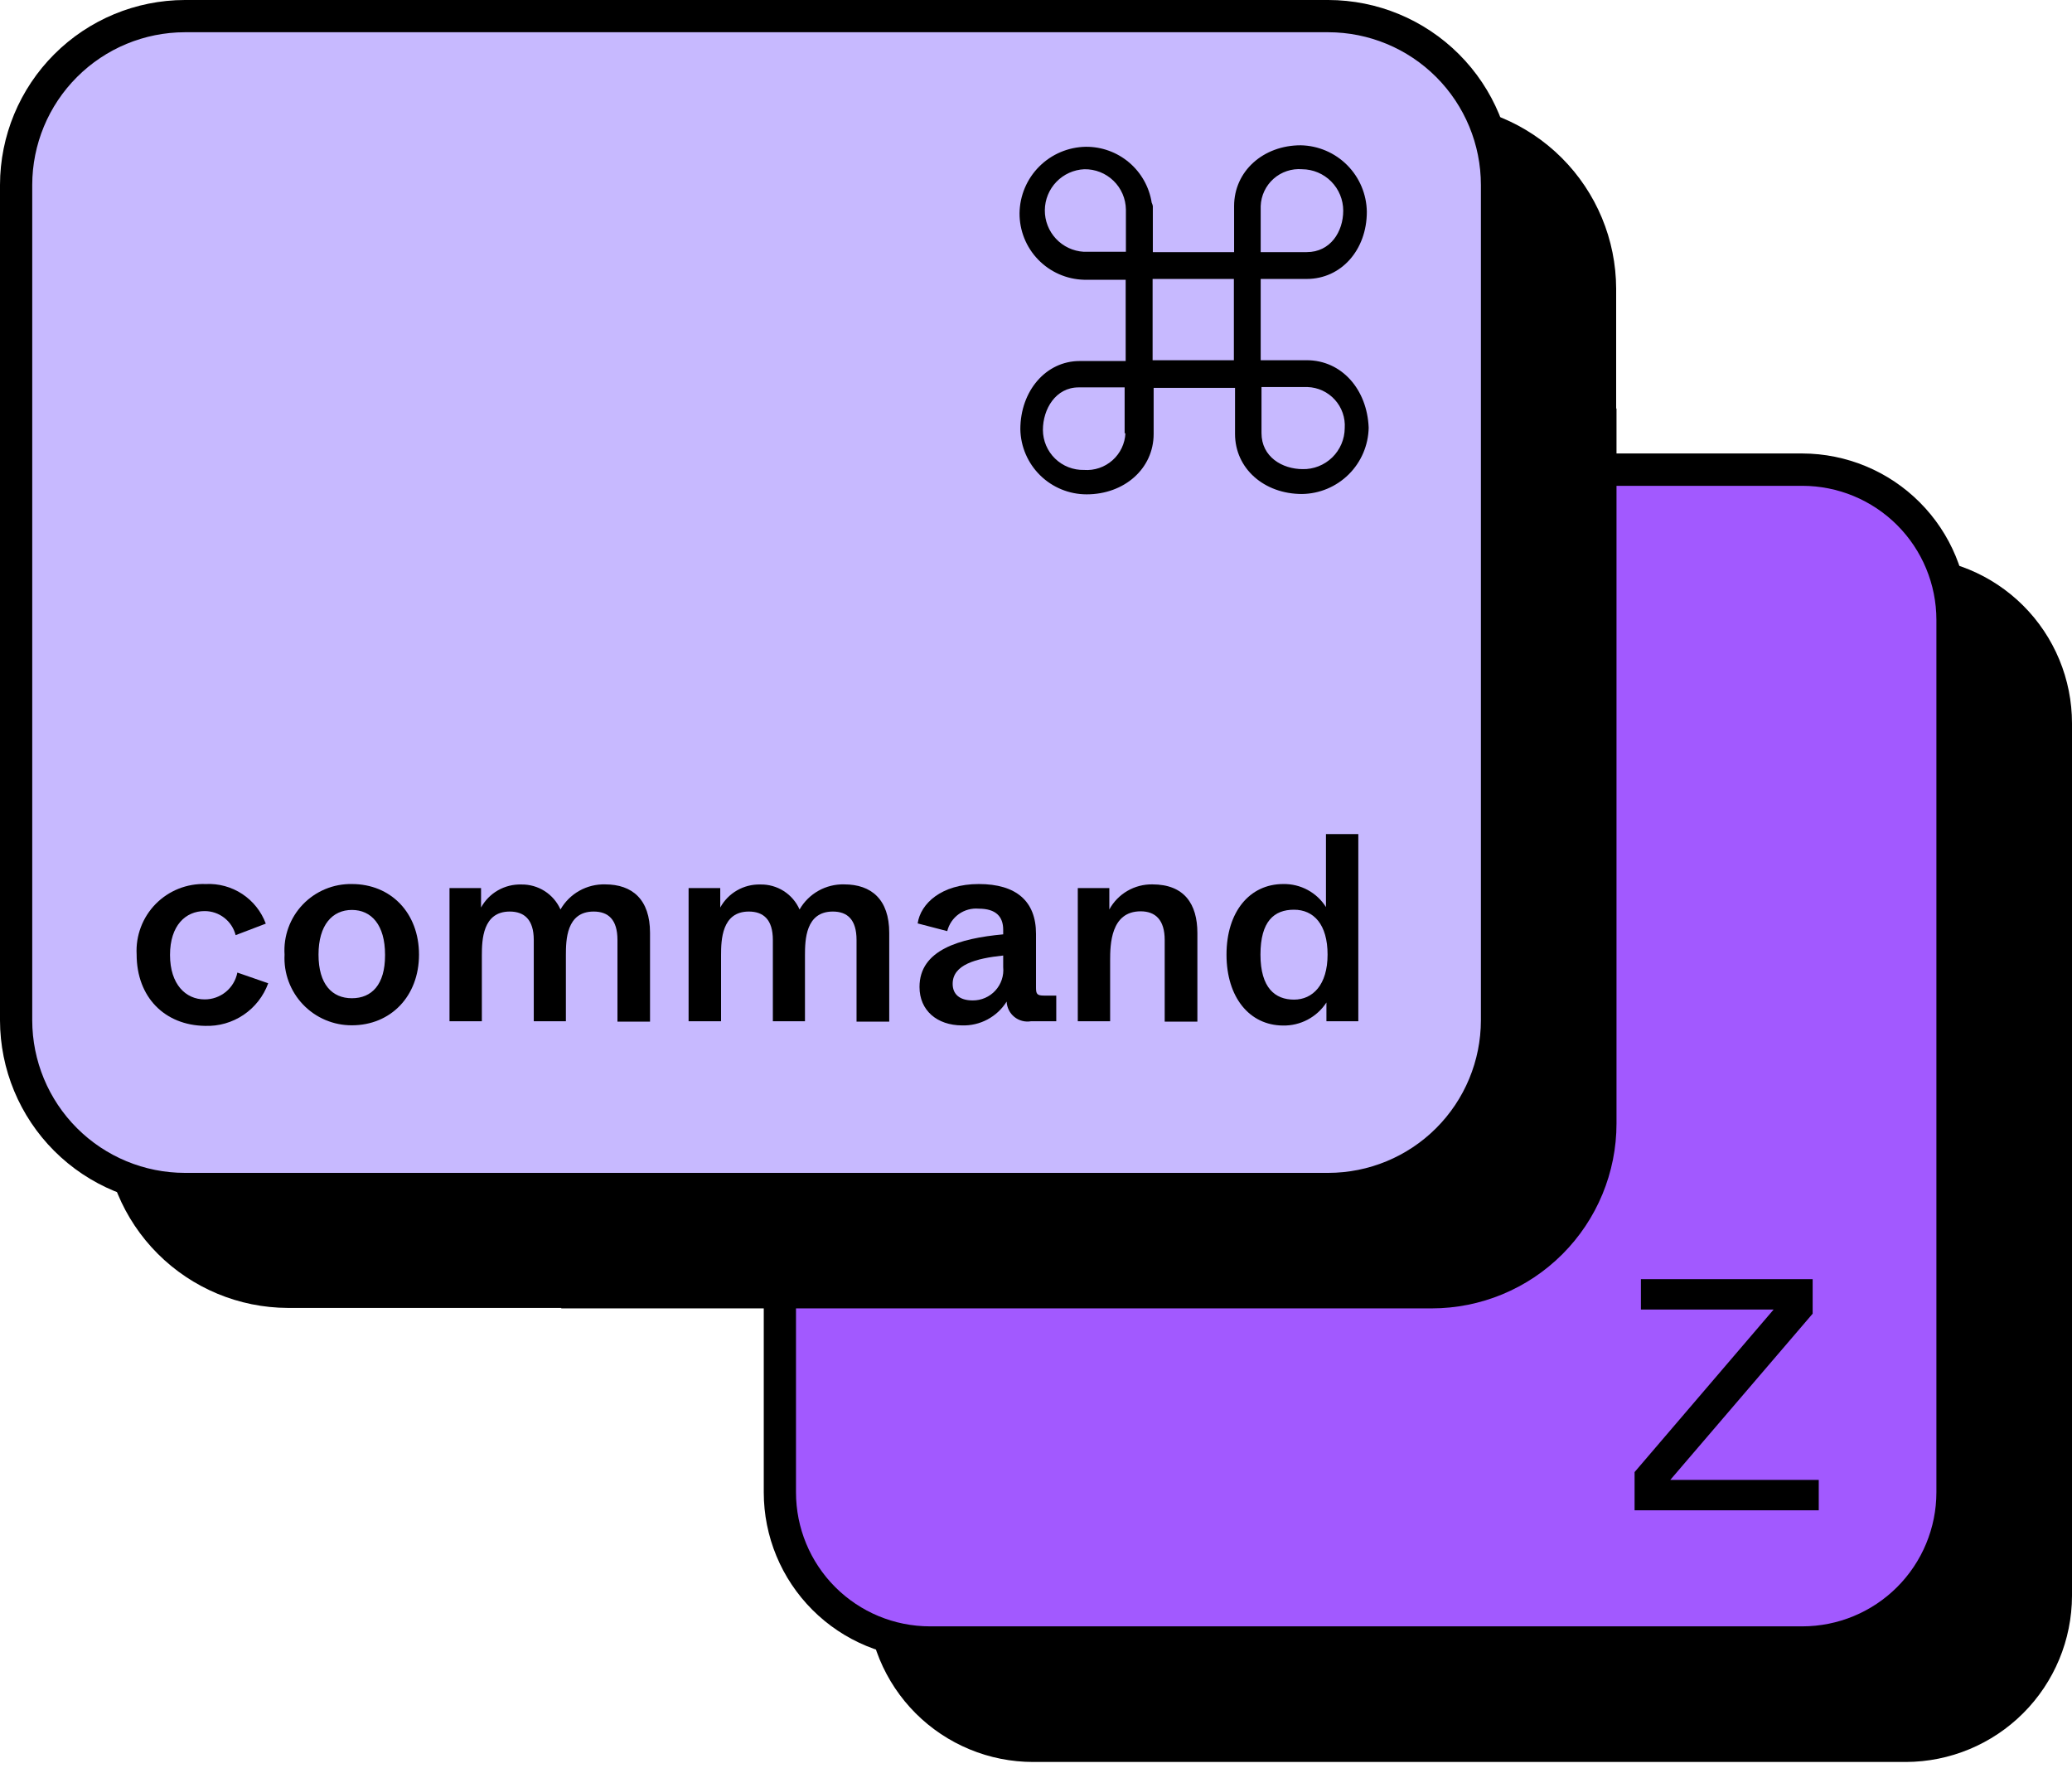 <svg width="180" height="154" viewBox="0 0 180 154" fill="none" xmlns="http://www.w3.org/2000/svg">
<g clip-path="url(#clip0_93_60)">
<path d="M180 62.83V138.62C179.989 142.444 178.466 146.108 175.762 148.812C173.058 151.516 169.394 153.039 165.57 153.05H89.76C87.863 153.051 85.985 152.679 84.233 151.953C82.48 151.228 80.888 150.165 79.546 148.824C78.205 147.482 77.142 145.89 76.416 144.137C75.691 142.385 75.319 140.507 75.32 138.61V113.61H25C20.761 113.594 16.701 111.903 13.704 108.906C10.707 105.909 9.016 101.849 9 97.61V25.05C9.003 20.803 10.688 16.729 13.686 13.722C16.685 10.713 20.753 9.016 25 9H124.33C128.588 9.013 132.668 10.71 135.679 13.721C138.689 16.732 140.387 20.812 140.4 25.07V48.38H165.52C167.42 48.376 169.302 48.747 171.059 49.471C172.816 50.196 174.412 51.26 175.757 52.602C177.102 53.944 178.169 55.538 178.897 57.293C179.625 59.048 180 60.93 180 62.83V62.83Z" fill="black"/>
<path d="M169.62 53.84V129.63C169.62 133.078 168.25 136.384 165.812 138.822C163.374 141.26 160.068 142.63 156.62 142.63H80.78C79.073 142.63 77.382 142.294 75.805 141.64C74.228 140.987 72.795 140.03 71.588 138.822C70.38 137.615 69.423 136.182 68.77 134.605C68.116 133.028 67.78 131.337 67.78 129.63V103.28H115.42C117.345 103.281 119.251 102.903 121.029 102.168C122.808 101.432 124.424 100.353 125.786 98.993C127.147 97.632 128.227 96.017 128.964 94.239C129.701 92.461 130.08 90.555 130.08 88.63V40.79H156.61C160.064 40.801 163.373 42.18 165.812 44.626C168.251 47.073 169.62 50.386 169.62 53.84V53.84Z" fill="#A259FF"/>
<path d="M142 131.19V127.87L154.08 113.75H142.55V111.11H157.47V114.11L145.1 128.55H158V131.19H142Z" fill="black"/>
<path d="M48.76 35.48H140.43V97.59C140.43 101.849 138.738 105.934 135.726 108.946C132.714 111.958 128.629 113.65 124.37 113.65H48.76V35.48Z" fill="black"/>
<path d="M115.39 1.4H16.06C7.964 1.4 1.4 7.963 1.4 16.06V88.62C1.4 96.716 7.964 103.28 16.06 103.28H115.39C123.487 103.28 130.05 96.716 130.05 88.62V16.06C130.05 7.963 123.487 1.4 115.39 1.4Z" fill="#C7B9FF"/>
<path d="M11.87 82.9C11.826 82.096 11.951 81.291 12.236 80.537C12.52 79.783 12.959 79.097 13.523 78.522C14.088 77.948 14.766 77.497 15.514 77.198C16.262 76.9 17.065 76.761 17.87 76.79C18.993 76.733 20.105 77.036 21.044 77.654C21.983 78.273 22.7 79.175 23.09 80.23L20.47 81.23C20.318 80.63 19.97 80.098 19.48 79.72C18.991 79.341 18.389 79.137 17.77 79.14C16.12 79.14 14.77 80.39 14.77 82.95C14.77 85.51 16.14 86.81 17.77 86.81C18.442 86.815 19.095 86.585 19.616 86.16C20.136 85.734 20.492 85.14 20.62 84.48L23.3 85.41C22.894 86.528 22.144 87.489 21.158 88.154C20.171 88.819 18.999 89.154 17.81 89.11C14.33 89.06 11.87 86.64 11.87 82.9Z" fill="black"/>
<path d="M24.72 82.92C24.669 82.125 24.783 81.329 25.055 80.581C25.327 79.832 25.751 79.148 26.301 78.572C26.851 77.996 27.514 77.541 28.249 77.234C28.983 76.927 29.774 76.776 30.57 76.79C33.96 76.79 36.4 79.3 36.4 82.92C36.4 86.54 33.94 89.06 30.57 89.06C29.776 89.064 28.989 88.905 28.259 88.594C27.528 88.284 26.869 87.826 26.321 87.252C25.773 86.677 25.349 85.996 25.073 85.251C24.798 84.506 24.678 83.713 24.72 82.92V82.92ZM33.45 82.92C33.45 80.34 32.26 79.04 30.57 79.04C28.88 79.04 27.67 80.34 27.67 82.92C27.67 85.5 28.85 86.71 30.57 86.71C32.29 86.71 33.45 85.53 33.45 83V82.92Z" fill="black"/>
<path d="M39.05 88.71V77.14H41.79V78.83C42.132 78.208 42.638 77.692 43.254 77.339C43.87 76.987 44.571 76.81 45.28 76.83C45.999 76.816 46.706 77.014 47.313 77.4C47.919 77.786 48.399 78.343 48.69 79C49.08 78.32 49.646 77.758 50.329 77.375C51.013 76.991 51.787 76.799 52.57 76.82C54.92 76.82 56.47 78.12 56.47 81.03V88.74H53.64V81.65C53.64 79.86 52.83 79.18 51.57 79.18C49.2 79.18 49.16 81.65 49.16 82.99V88.71H46.37V81.65C46.37 79.86 45.53 79.18 44.28 79.18C41.93 79.18 41.86 81.65 41.86 82.99V88.71H39.05Z" fill="black"/>
<path d="M59.82 88.71V77.14H62.57V78.83C62.91 78.209 63.415 77.693 64.029 77.341C64.643 76.988 65.342 76.811 66.05 76.83C66.769 76.814 67.477 77.012 68.084 77.398C68.691 77.784 69.17 78.342 69.46 79C69.85 78.32 70.416 77.758 71.099 77.375C71.782 76.991 72.557 76.799 73.34 76.82C75.69 76.82 77.25 78.12 77.25 81.03V88.74H74.41V81.65C74.41 79.86 73.6 79.18 72.35 79.18C69.98 79.18 69.93 81.65 69.93 82.99V88.71H67.14V81.65C67.14 79.86 66.31 79.18 65.05 79.18C62.7 79.18 62.64 81.65 62.64 82.99V88.71H59.82Z" fill="black"/>
<path d="M79.88 85.73C79.88 82.51 83.36 81.51 87.15 81.16V80.76C87.15 79.62 86.52 78.93 85.03 78.93C84.415 78.874 83.801 79.04 83.299 79.397C82.796 79.755 82.438 80.281 82.29 80.88L79.72 80.21C79.97 78.49 81.78 76.79 85.03 76.79C88.28 76.79 90 78.28 90 81.11V85.78C90 86.34 90.09 86.48 90.7 86.48H91.76V88.71H89.56C89.307 88.753 89.047 88.741 88.799 88.676C88.55 88.611 88.318 88.493 88.119 88.332C87.919 88.17 87.756 87.967 87.641 87.738C87.526 87.508 87.461 87.257 87.45 87C87.041 87.654 86.467 88.19 85.786 88.553C85.106 88.916 84.341 89.095 83.57 89.07C81.41 89.06 79.88 87.78 79.88 85.73ZM87.15 84V83C84.78 83.25 82.76 83.79 82.76 85.46C82.76 86.34 83.34 86.9 84.5 86.9C84.871 86.903 85.238 86.828 85.577 86.68C85.917 86.532 86.222 86.315 86.472 86.041C86.722 85.767 86.911 85.444 87.028 85.093C87.145 84.741 87.186 84.369 87.15 84V84Z" fill="black"/>
<path d="M93.63 88.71V77.14H96.37V79C96.735 78.33 97.276 77.772 97.936 77.388C98.595 77.004 99.347 76.807 100.11 76.82C102.88 76.82 104.02 78.52 104.02 81.05V88.74H101.18V81.65C101.18 79.9 100.37 79.16 99.09 79.16C96.49 79.16 96.44 82.04 96.44 83.43V88.71H93.63Z" fill="black"/>
<path d="M106.55 82.92C106.55 79.21 108.55 76.79 111.48 76.79C112.218 76.776 112.948 76.953 113.598 77.303C114.248 77.653 114.796 78.165 115.19 78.79V72.45H118V88.71H115.23V87.08C114.822 87.707 114.261 88.22 113.599 88.57C112.938 88.92 112.198 89.096 111.45 89.08C108.55 89.06 106.55 86.64 106.55 82.92ZM115.33 82.92C115.33 80.3 114.13 79.02 112.41 79.02C110.69 79.02 109.5 80.02 109.5 82.92C109.5 85.82 110.78 86.83 112.41 86.83C114.04 86.83 115.33 85.55 115.33 82.92Z" fill="black"/>
<path d="M113.52 31.29H109.52V24.23H113.52C116.52 24.23 118.74 21.7 118.74 18.4C118.72 16.88 118.109 15.428 117.039 14.35C115.968 13.271 114.52 12.651 113 12.62C109.74 12.62 107.21 14.87 107.21 17.9V21.9H100.15V17.9C100.13 17.796 100.097 17.695 100.05 17.6C99.835 16.241 99.139 15.004 98.09 14.114C97.04 13.224 95.706 12.74 94.33 12.75C92.81 12.773 91.358 13.388 90.283 14.463C89.207 15.538 88.593 16.99 88.57 18.51C88.559 20.015 89.138 21.464 90.183 22.546C91.228 23.629 92.656 24.258 94.16 24.3H97.79V31.36H93.79C90.87 31.36 88.64 33.95 88.64 37.29C88.669 38.799 89.288 40.236 90.365 41.292C91.443 42.349 92.891 42.94 94.4 42.94C97.66 42.94 100.22 40.72 100.22 37.69V33.69H107.29V37.69C107.29 40.69 109.81 42.91 113.11 42.91C114.634 42.89 116.09 42.277 117.171 41.202C118.251 40.127 118.872 38.674 118.9 37.15C118.77 33.82 116.55 31.29 113.52 31.29ZM109.52 17.9C109.536 17.45 109.643 17.008 109.835 16.601C110.027 16.194 110.299 15.829 110.636 15.53C110.972 15.231 111.366 15.003 111.793 14.861C112.22 14.718 112.671 14.663 113.12 14.7C114.07 14.708 114.978 15.091 115.646 15.765C116.315 16.439 116.69 17.351 116.69 18.3C116.69 20.12 115.58 21.9 113.52 21.9H109.52V17.9ZM97.77 37.62C97.75 38.069 97.64 38.509 97.447 38.914C97.254 39.319 96.981 39.682 96.646 39.98C96.31 40.279 95.918 40.507 95.493 40.651C95.068 40.795 94.618 40.853 94.17 40.82C93.707 40.831 93.246 40.749 92.814 40.58C92.383 40.41 91.99 40.157 91.657 39.834C91.325 39.511 91.06 39.125 90.879 38.698C90.697 38.272 90.603 37.814 90.6 37.35C90.6 35.53 91.71 33.65 93.7 33.65H97.7V37.65L97.77 37.62ZM97.77 21.87H94.14C93.222 21.814 92.36 21.409 91.733 20.736C91.105 20.064 90.759 19.176 90.767 18.257C90.775 17.337 91.135 16.455 91.774 15.793C92.413 15.132 93.281 14.74 94.2 14.7C94.667 14.692 95.131 14.777 95.565 14.948C96 15.12 96.396 15.376 96.731 15.701C97.067 16.026 97.335 16.414 97.52 16.843C97.705 17.272 97.803 17.733 97.81 18.2V21.87H97.77ZM107.19 31.29H100.13V24.23H107.19V31.29ZM113.19 40.75C111.37 40.75 109.59 39.67 109.59 37.62V33.62H113.59C114.039 33.635 114.48 33.74 114.888 33.929C115.295 34.119 115.66 34.388 115.961 34.721C116.263 35.054 116.494 35.444 116.642 35.868C116.789 36.292 116.85 36.742 116.82 37.19C116.816 37.666 116.718 38.136 116.531 38.573C116.343 39.011 116.071 39.407 115.73 39.738C115.388 40.069 114.984 40.329 114.541 40.503C114.099 40.677 113.626 40.761 113.15 40.75H113.19Z" fill="black"/>
<path d="M156.58 39.39H131.46V16.06C131.452 11.801 129.756 7.72 126.744 4.709C123.732 1.699 119.649 0.005 115.39 0L16.06 0C11.803 0.008 7.723 1.703 4.713 4.713C1.703 7.723 0.008 11.803 0 16.06L0 88.63C0.008 92.886 1.703 96.965 4.713 99.974C7.724 102.982 11.804 104.675 16.06 104.68H66.35V129.63C66.35 133.458 67.87 137.129 70.576 139.837C73.282 142.545 76.952 144.067 80.78 144.07H156.58C160.405 144.062 164.072 142.538 166.775 139.831C169.478 137.124 170.997 133.455 171 129.63V53.84C170.997 50.014 169.478 46.344 166.775 43.636C164.073 40.927 160.406 39.401 156.58 39.39V39.39ZM16.06 101.88C12.546 101.877 9.176 100.481 6.69 97.997C4.204 95.513 2.805 92.144 2.8 88.63V16.06C2.805 12.545 4.204 9.175 6.69 6.69C9.175 4.204 12.545 2.805 16.06 2.8H115.39C118.906 2.803 122.277 4.201 124.763 6.687C127.249 9.173 128.647 12.544 128.65 16.06V88.63C128.645 92.144 127.246 95.513 124.76 97.997C122.274 100.481 118.904 101.877 115.39 101.88H16.06ZM168.22 129.63C168.217 132.716 166.99 135.675 164.808 137.858C162.625 140.04 159.666 141.267 156.58 141.27H80.78C77.695 141.267 74.737 140.04 72.556 137.857C70.375 135.675 69.15 132.715 69.15 129.63V104.68H115.39C119.648 104.677 123.731 102.986 126.743 99.977C129.756 96.969 131.452 92.888 131.46 88.63V42.2H156.58C159.666 42.203 162.625 43.43 164.808 45.612C166.99 47.795 168.217 50.754 168.22 53.84V129.63Z" fill="black"/>
</g>
<defs>
<clipPath id="clip0_93_60">
<rect width="180" height="153.05" fill="white"/>
</clipPath>
</defs>
</svg>
